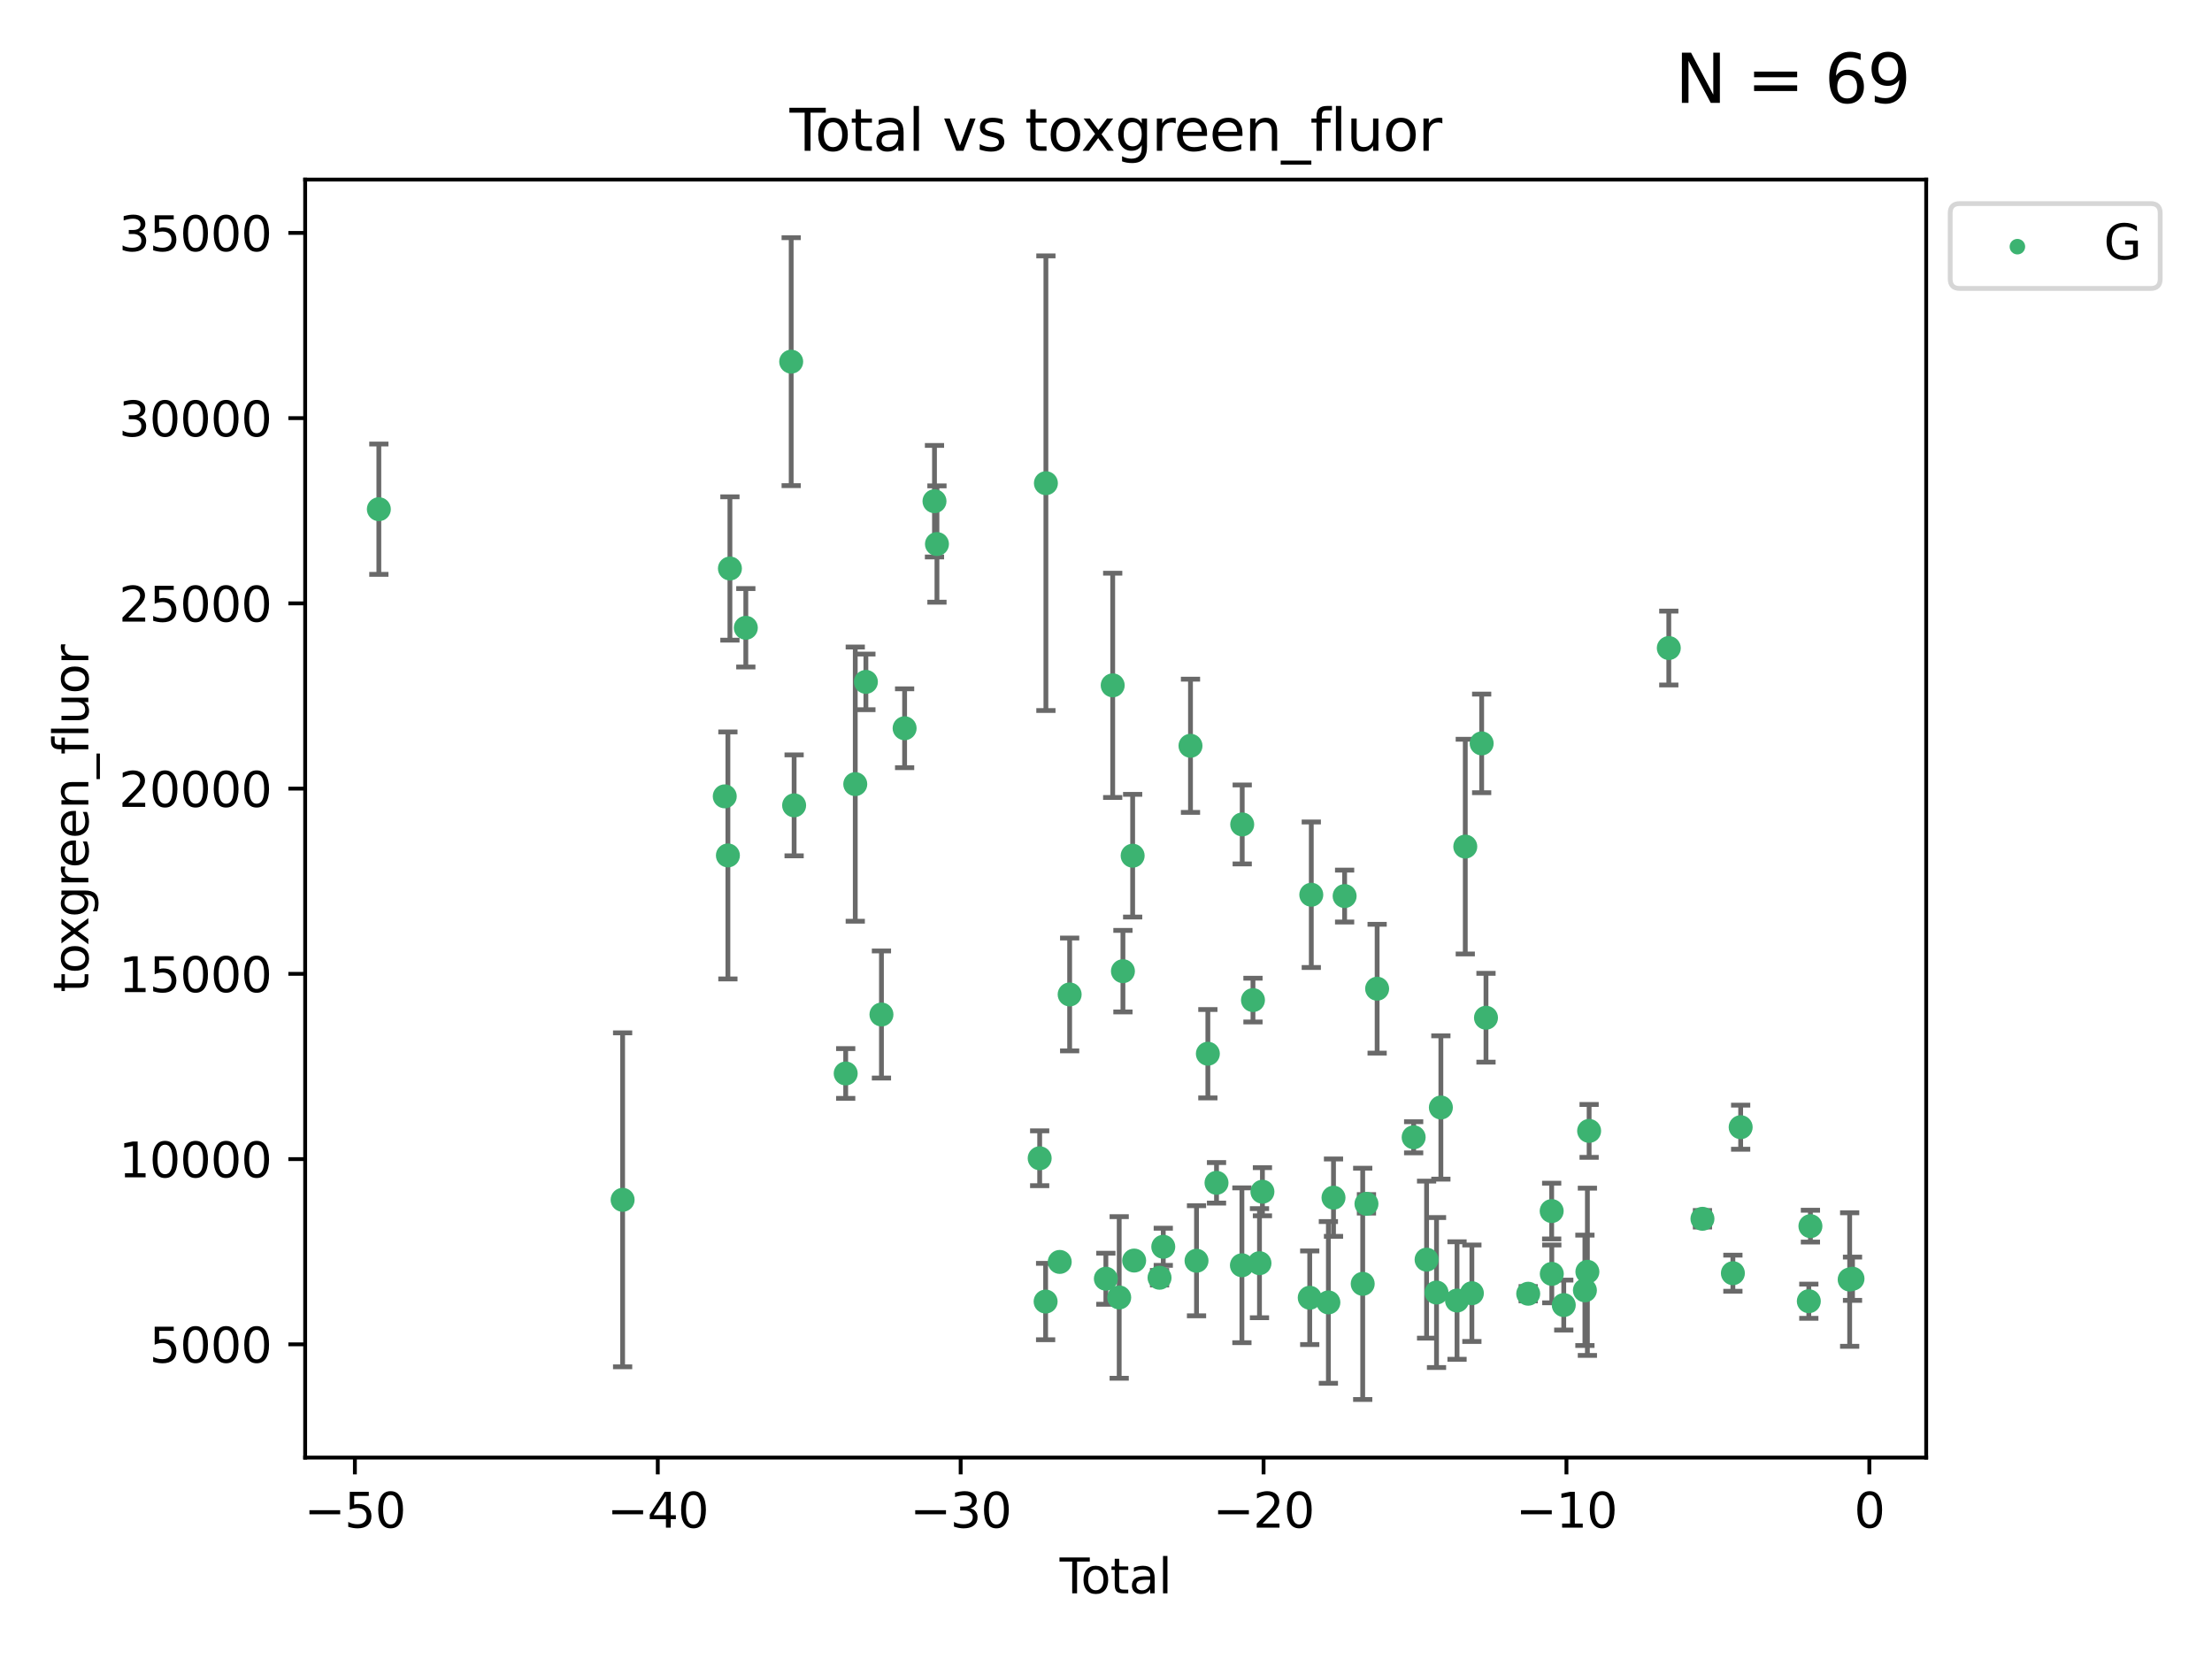 <?xml version="1.0" encoding="utf-8" standalone="no"?>
<!DOCTYPE svg PUBLIC "-//W3C//DTD SVG 1.1//EN"
  "http://www.w3.org/Graphics/SVG/1.1/DTD/svg11.dtd">
<svg xmlns:xlink="http://www.w3.org/1999/xlink" width="460.8pt" height="345.6pt" viewBox="0 0 460.8 345.6" xmlns="http://www.w3.org/2000/svg" version="1.1">
 <defs>
  <style type="text/css">*{stroke-linejoin: round; stroke-linecap: butt}</style>
 </defs>
 <g id="figure_1">
  <g id="patch_1">
   <path d="M 0 345.6 
L 460.8 345.6 
L 460.8 0 
L 0 0 
z
" style="fill: #ffffff"/>
  </g>
  <g id="axes_1">
   <g id="patch_2">
    <path d="M 63.571 303.64 
L 401.26 303.64 
L 401.26 37.411 
L 63.571 37.411 
z
" style="fill: #ffffff"/>
   </g>
   <g id="PathCollection_1">
    <defs>
     <path id="mc17f49a874" d="M 0 1.118 
C 0.297 1.118 0.581 1 0.791 0.791 
C 1 0.581 1.118 0.297 1.118 0 
C 1.118 -0.297 1 -0.581 0.791 -0.791 
C 0.581 -1 0.297 -1.118 0 -1.118 
C -0.297 -1.118 -0.581 -1 -0.791 -0.791 
C -1 -0.581 -1.118 -0.297 -1.118 0 
C -1.118 0.297 -1 0.581 -0.791 0.791 
C -0.581 1 -0.297 1.118 0 1.118 
z
" style="stroke: #3cb371"/>
    </defs>
    <g clip-path="url(#p65331f23d6)">
     <use xlink:href="#mc17f49a874" x="78.921" y="106.075" style="fill: #3cb371; stroke: #3cb371"/>
     <use xlink:href="#mc17f49a874" x="129.703" y="249.945" style="fill: #3cb371; stroke: #3cb371"/>
     <use xlink:href="#mc17f49a874" x="150.98" y="165.894" style="fill: #3cb371; stroke: #3cb371"/>
     <use xlink:href="#mc17f49a874" x="151.635" y="178.201" style="fill: #3cb371; stroke: #3cb371"/>
     <use xlink:href="#mc17f49a874" x="152.056" y="118.428" style="fill: #3cb371; stroke: #3cb371"/>
     <use xlink:href="#mc17f49a874" x="155.368" y="130.779" style="fill: #3cb371; stroke: #3cb371"/>
     <use xlink:href="#mc17f49a874" x="164.818" y="75.34" style="fill: #3cb371; stroke: #3cb371"/>
     <use xlink:href="#mc17f49a874" x="165.43" y="167.769" style="fill: #3cb371; stroke: #3cb371"/>
     <use xlink:href="#mc17f49a874" x="176.174" y="223.624" style="fill: #3cb371; stroke: #3cb371"/>
     <use xlink:href="#mc17f49a874" x="178.167" y="163.348" style="fill: #3cb371; stroke: #3cb371"/>
     <use xlink:href="#mc17f49a874" x="180.381" y="142.049" style="fill: #3cb371; stroke: #3cb371"/>
     <use xlink:href="#mc17f49a874" x="183.622" y="211.34" style="fill: #3cb371; stroke: #3cb371"/>
     <use xlink:href="#mc17f49a874" x="188.448" y="151.707" style="fill: #3cb371; stroke: #3cb371"/>
     <use xlink:href="#mc17f49a874" x="194.671" y="104.413" style="fill: #3cb371; stroke: #3cb371"/>
     <use xlink:href="#mc17f49a874" x="195.185" y="113.333" style="fill: #3cb371; stroke: #3cb371"/>
     <use xlink:href="#mc17f49a874" x="216.584" y="241.288" style="fill: #3cb371; stroke: #3cb371"/>
     <use xlink:href="#mc17f49a874" x="217.822" y="271.138" style="fill: #3cb371; stroke: #3cb371"/>
     <use xlink:href="#mc17f49a874" x="217.881" y="100.659" style="fill: #3cb371; stroke: #3cb371"/>
     <use xlink:href="#mc17f49a874" x="220.761" y="262.881" style="fill: #3cb371; stroke: #3cb371"/>
     <use xlink:href="#mc17f49a874" x="222.828" y="207.16" style="fill: #3cb371; stroke: #3cb371"/>
     <use xlink:href="#mc17f49a874" x="230.373" y="266.382" style="fill: #3cb371; stroke: #3cb371"/>
     <use xlink:href="#mc17f49a874" x="231.796" y="142.768" style="fill: #3cb371; stroke: #3cb371"/>
     <use xlink:href="#mc17f49a874" x="233.15" y="270.283" style="fill: #3cb371; stroke: #3cb371"/>
     <use xlink:href="#mc17f49a874" x="233.927" y="202.313" style="fill: #3cb371; stroke: #3cb371"/>
     <use xlink:href="#mc17f49a874" x="235.952" y="178.259" style="fill: #3cb371; stroke: #3cb371"/>
     <use xlink:href="#mc17f49a874" x="236.264" y="262.598" style="fill: #3cb371; stroke: #3cb371"/>
     <use xlink:href="#mc17f49a874" x="241.554" y="266.179" style="fill: #3cb371; stroke: #3cb371"/>
     <use xlink:href="#mc17f49a874" x="242.331" y="259.727" style="fill: #3cb371; stroke: #3cb371"/>
     <use xlink:href="#mc17f49a874" x="248.001" y="155.361" style="fill: #3cb371; stroke: #3cb371"/>
     <use xlink:href="#mc17f49a874" x="249.257" y="262.638" style="fill: #3cb371; stroke: #3cb371"/>
     <use xlink:href="#mc17f49a874" x="251.62" y="219.511" style="fill: #3cb371; stroke: #3cb371"/>
     <use xlink:href="#mc17f49a874" x="253.422" y="246.405" style="fill: #3cb371; stroke: #3cb371"/>
     <use xlink:href="#mc17f49a874" x="258.713" y="263.579" style="fill: #3cb371; stroke: #3cb371"/>
     <use xlink:href="#mc17f49a874" x="258.776" y="171.745" style="fill: #3cb371; stroke: #3cb371"/>
     <use xlink:href="#mc17f49a874" x="261.017" y="208.335" style="fill: #3cb371; stroke: #3cb371"/>
     <use xlink:href="#mc17f49a874" x="262.373" y="263.144" style="fill: #3cb371; stroke: #3cb371"/>
     <use xlink:href="#mc17f49a874" x="262.987" y="248.257" style="fill: #3cb371; stroke: #3cb371"/>
     <use xlink:href="#mc17f49a874" x="272.841" y="270.343" style="fill: #3cb371; stroke: #3cb371"/>
     <use xlink:href="#mc17f49a874" x="273.166" y="186.39" style="fill: #3cb371; stroke: #3cb371"/>
     <use xlink:href="#mc17f49a874" x="276.726" y="271.315" style="fill: #3cb371; stroke: #3cb371"/>
     <use xlink:href="#mc17f49a874" x="277.793" y="249.494" style="fill: #3cb371; stroke: #3cb371"/>
     <use xlink:href="#mc17f49a874" x="280.11" y="186.666" style="fill: #3cb371; stroke: #3cb371"/>
     <use xlink:href="#mc17f49a874" x="283.877" y="267.447" style="fill: #3cb371; stroke: #3cb371"/>
     <use xlink:href="#mc17f49a874" x="284.657" y="250.78" style="fill: #3cb371; stroke: #3cb371"/>
     <use xlink:href="#mc17f49a874" x="286.882" y="205.965" style="fill: #3cb371; stroke: #3cb371"/>
     <use xlink:href="#mc17f49a874" x="294.49" y="236.916" style="fill: #3cb371; stroke: #3cb371"/>
     <use xlink:href="#mc17f49a874" x="297.184" y="262.404" style="fill: #3cb371; stroke: #3cb371"/>
     <use xlink:href="#mc17f49a874" x="299.252" y="269.257" style="fill: #3cb371; stroke: #3cb371"/>
     <use xlink:href="#mc17f49a874" x="300.16" y="230.711" style="fill: #3cb371; stroke: #3cb371"/>
     <use xlink:href="#mc17f49a874" x="303.526" y="270.926" style="fill: #3cb371; stroke: #3cb371"/>
     <use xlink:href="#mc17f49a874" x="305.245" y="176.361" style="fill: #3cb371; stroke: #3cb371"/>
     <use xlink:href="#mc17f49a874" x="306.621" y="269.404" style="fill: #3cb371; stroke: #3cb371"/>
     <use xlink:href="#mc17f49a874" x="308.658" y="154.865" style="fill: #3cb371; stroke: #3cb371"/>
     <use xlink:href="#mc17f49a874" x="309.559" y="212.014" style="fill: #3cb371; stroke: #3cb371"/>
     <use xlink:href="#mc17f49a874" x="318.354" y="269.508" style="fill: #3cb371; stroke: #3cb371"/>
     <use xlink:href="#mc17f49a874" x="323.243" y="252.287" style="fill: #3cb371; stroke: #3cb371"/>
     <use xlink:href="#mc17f49a874" x="323.267" y="265.374" style="fill: #3cb371; stroke: #3cb371"/>
     <use xlink:href="#mc17f49a874" x="325.76" y="271.868" style="fill: #3cb371; stroke: #3cb371"/>
     <use xlink:href="#mc17f49a874" x="330.166" y="268.797" style="fill: #3cb371; stroke: #3cb371"/>
     <use xlink:href="#mc17f49a874" x="330.683" y="264.936" style="fill: #3cb371; stroke: #3cb371"/>
     <use xlink:href="#mc17f49a874" x="331.043" y="235.589" style="fill: #3cb371; stroke: #3cb371"/>
     <use xlink:href="#mc17f49a874" x="347.641" y="134.997" style="fill: #3cb371; stroke: #3cb371"/>
     <use xlink:href="#mc17f49a874" x="354.653" y="253.896" style="fill: #3cb371; stroke: #3cb371"/>
     <use xlink:href="#mc17f49a874" x="360.993" y="265.231" style="fill: #3cb371; stroke: #3cb371"/>
     <use xlink:href="#mc17f49a874" x="362.612" y="234.814" style="fill: #3cb371; stroke: #3cb371"/>
     <use xlink:href="#mc17f49a874" x="376.81" y="271.068" style="fill: #3cb371; stroke: #3cb371"/>
     <use xlink:href="#mc17f49a874" x="377.144" y="255.427" style="fill: #3cb371; stroke: #3cb371"/>
     <use xlink:href="#mc17f49a874" x="385.32" y="266.553" style="fill: #3cb371; stroke: #3cb371"/>
     <use xlink:href="#mc17f49a874" x="385.911" y="266.38" style="fill: #3cb371; stroke: #3cb371"/>
    </g>
   </g>
   <g id="matplotlib.axis_1">
    <g id="xtick_1">
     <g id="line2d_1">
      <defs>
       <path id="m33d716d2a9" d="M 0 0 
L 0 3.5 
" style="stroke: #000000; stroke-width: 0.8"/>
      </defs>
      <g>
       <use xlink:href="#m33d716d2a9" x="73.929" y="303.64" style="stroke: #000000; stroke-width: 0.8"/>
      </g>
     </g>
     <g id="text_1">
      <!-- −50 -->
      <g transform="translate(63.377 318.238)scale(0.1 -0.1)">
       <defs>
        <path id="DejaVuSans-2212" d="M 678 2272 
L 4684 2272 
L 4684 1741 
L 678 1741 
L 678 2272 
z
" transform="scale(0.016)"/>
        <path id="DejaVuSans-35" d="M 691 4666 
L 3169 4666 
L 3169 4134 
L 1269 4134 
L 1269 2991 
Q 1406 3038 1543 3061 
Q 1681 3084 1819 3084 
Q 2600 3084 3056 2656 
Q 3513 2228 3513 1497 
Q 3513 744 3044 326 
Q 2575 -91 1722 -91 
Q 1428 -91 1123 -41 
Q 819 9 494 109 
L 494 744 
Q 775 591 1075 516 
Q 1375 441 1709 441 
Q 2250 441 2565 725 
Q 2881 1009 2881 1497 
Q 2881 1984 2565 2268 
Q 2250 2553 1709 2553 
Q 1456 2553 1204 2497 
Q 953 2441 691 2322 
L 691 4666 
z
" transform="scale(0.016)"/>
        <path id="DejaVuSans-30" d="M 2034 4250 
Q 1547 4250 1301 3770 
Q 1056 3291 1056 2328 
Q 1056 1369 1301 889 
Q 1547 409 2034 409 
Q 2525 409 2770 889 
Q 3016 1369 3016 2328 
Q 3016 3291 2770 3770 
Q 2525 4250 2034 4250 
z
M 2034 4750 
Q 2819 4750 3233 4129 
Q 3647 3509 3647 2328 
Q 3647 1150 3233 529 
Q 2819 -91 2034 -91 
Q 1250 -91 836 529 
Q 422 1150 422 2328 
Q 422 3509 836 4129 
Q 1250 4750 2034 4750 
z
" transform="scale(0.016)"/>
       </defs>
       <use xlink:href="#DejaVuSans-2212"/>
       <use xlink:href="#DejaVuSans-35" x="83.789"/>
       <use xlink:href="#DejaVuSans-30" x="147.412"/>
      </g>
     </g>
    </g>
    <g id="xtick_2">
     <g id="line2d_2">
      <g>
       <use xlink:href="#m33d716d2a9" x="137.027" y="303.64" style="stroke: #000000; stroke-width: 0.8"/>
      </g>
     </g>
     <g id="text_2">
      <!-- −40 -->
      <g transform="translate(126.475 318.238)scale(0.1 -0.1)">
       <defs>
        <path id="DejaVuSans-34" d="M 2419 4116 
L 825 1625 
L 2419 1625 
L 2419 4116 
z
M 2253 4666 
L 3047 4666 
L 3047 1625 
L 3713 1625 
L 3713 1100 
L 3047 1100 
L 3047 0 
L 2419 0 
L 2419 1100 
L 313 1100 
L 313 1709 
L 2253 4666 
z
" transform="scale(0.016)"/>
       </defs>
       <use xlink:href="#DejaVuSans-2212"/>
       <use xlink:href="#DejaVuSans-34" x="83.789"/>
       <use xlink:href="#DejaVuSans-30" x="147.412"/>
      </g>
     </g>
    </g>
    <g id="xtick_3">
     <g id="line2d_3">
      <g>
       <use xlink:href="#m33d716d2a9" x="200.125" y="303.64" style="stroke: #000000; stroke-width: 0.8"/>
      </g>
     </g>
     <g id="text_3">
      <!-- −30 -->
      <g transform="translate(189.572 318.238)scale(0.1 -0.1)">
       <defs>
        <path id="DejaVuSans-33" d="M 2597 2516 
Q 3050 2419 3304 2112 
Q 3559 1806 3559 1356 
Q 3559 666 3084 287 
Q 2609 -91 1734 -91 
Q 1441 -91 1130 -33 
Q 819 25 488 141 
L 488 750 
Q 750 597 1062 519 
Q 1375 441 1716 441 
Q 2309 441 2620 675 
Q 2931 909 2931 1356 
Q 2931 1769 2642 2001 
Q 2353 2234 1838 2234 
L 1294 2234 
L 1294 2753 
L 1863 2753 
Q 2328 2753 2575 2939 
Q 2822 3125 2822 3475 
Q 2822 3834 2567 4026 
Q 2313 4219 1838 4219 
Q 1578 4219 1281 4162 
Q 984 4106 628 3988 
L 628 4550 
Q 988 4650 1302 4700 
Q 1616 4750 1894 4750 
Q 2613 4750 3031 4423 
Q 3450 4097 3450 3541 
Q 3450 3153 3228 2886 
Q 3006 2619 2597 2516 
z
" transform="scale(0.016)"/>
       </defs>
       <use xlink:href="#DejaVuSans-2212"/>
       <use xlink:href="#DejaVuSans-33" x="83.789"/>
       <use xlink:href="#DejaVuSans-30" x="147.412"/>
      </g>
     </g>
    </g>
    <g id="xtick_4">
     <g id="line2d_4">
      <g>
       <use xlink:href="#m33d716d2a9" x="263.223" y="303.64" style="stroke: #000000; stroke-width: 0.8"/>
      </g>
     </g>
     <g id="text_4">
      <!-- −20 -->
      <g transform="translate(252.67 318.238)scale(0.1 -0.1)">
       <defs>
        <path id="DejaVuSans-32" d="M 1228 531 
L 3431 531 
L 3431 0 
L 469 0 
L 469 531 
Q 828 903 1448 1529 
Q 2069 2156 2228 2338 
Q 2531 2678 2651 2914 
Q 2772 3150 2772 3378 
Q 2772 3750 2511 3984 
Q 2250 4219 1831 4219 
Q 1534 4219 1204 4116 
Q 875 4013 500 3803 
L 500 4441 
Q 881 4594 1212 4672 
Q 1544 4750 1819 4750 
Q 2544 4750 2975 4387 
Q 3406 4025 3406 3419 
Q 3406 3131 3298 2873 
Q 3191 2616 2906 2266 
Q 2828 2175 2409 1742 
Q 1991 1309 1228 531 
z
" transform="scale(0.016)"/>
       </defs>
       <use xlink:href="#DejaVuSans-2212"/>
       <use xlink:href="#DejaVuSans-32" x="83.789"/>
       <use xlink:href="#DejaVuSans-30" x="147.412"/>
      </g>
     </g>
    </g>
    <g id="xtick_5">
     <g id="line2d_5">
      <g>
       <use xlink:href="#m33d716d2a9" x="326.321" y="303.64" style="stroke: #000000; stroke-width: 0.8"/>
      </g>
     </g>
     <g id="text_5">
      <!-- −10 -->
      <g transform="translate(315.768 318.238)scale(0.1 -0.1)">
       <defs>
        <path id="DejaVuSans-31" d="M 794 531 
L 1825 531 
L 1825 4091 
L 703 3866 
L 703 4441 
L 1819 4666 
L 2450 4666 
L 2450 531 
L 3481 531 
L 3481 0 
L 794 0 
L 794 531 
z
" transform="scale(0.016)"/>
       </defs>
       <use xlink:href="#DejaVuSans-2212"/>
       <use xlink:href="#DejaVuSans-31" x="83.789"/>
       <use xlink:href="#DejaVuSans-30" x="147.412"/>
      </g>
     </g>
    </g>
    <g id="xtick_6">
     <g id="line2d_6">
      <g>
       <use xlink:href="#m33d716d2a9" x="389.418" y="303.64" style="stroke: #000000; stroke-width: 0.8"/>
      </g>
     </g>
     <g id="text_6">
      <!-- 0 -->
      <g transform="translate(386.237 318.238)scale(0.1 -0.1)">
       <use xlink:href="#DejaVuSans-30"/>
      </g>
     </g>
    </g>
    <g id="text_7">
     <!-- Total -->
     <g transform="translate(220.739 331.917)scale(0.1 -0.1)">
      <defs>
       <path id="DejaVuSans-54" d="M -19 4666 
L 3928 4666 
L 3928 4134 
L 2272 4134 
L 2272 0 
L 1638 0 
L 1638 4134 
L -19 4134 
L -19 4666 
z
" transform="scale(0.016)"/>
       <path id="DejaVuSans-6f" d="M 1959 3097 
Q 1497 3097 1228 2736 
Q 959 2375 959 1747 
Q 959 1119 1226 758 
Q 1494 397 1959 397 
Q 2419 397 2687 759 
Q 2956 1122 2956 1747 
Q 2956 2369 2687 2733 
Q 2419 3097 1959 3097 
z
M 1959 3584 
Q 2709 3584 3137 3096 
Q 3566 2609 3566 1747 
Q 3566 888 3137 398 
Q 2709 -91 1959 -91 
Q 1206 -91 779 398 
Q 353 888 353 1747 
Q 353 2609 779 3096 
Q 1206 3584 1959 3584 
z
" transform="scale(0.016)"/>
       <path id="DejaVuSans-74" d="M 1172 4494 
L 1172 3500 
L 2356 3500 
L 2356 3053 
L 1172 3053 
L 1172 1153 
Q 1172 725 1289 603 
Q 1406 481 1766 481 
L 2356 481 
L 2356 0 
L 1766 0 
Q 1100 0 847 248 
Q 594 497 594 1153 
L 594 3053 
L 172 3053 
L 172 3500 
L 594 3500 
L 594 4494 
L 1172 4494 
z
" transform="scale(0.016)"/>
       <path id="DejaVuSans-61" d="M 2194 1759 
Q 1497 1759 1228 1600 
Q 959 1441 959 1056 
Q 959 750 1161 570 
Q 1363 391 1709 391 
Q 2188 391 2477 730 
Q 2766 1069 2766 1631 
L 2766 1759 
L 2194 1759 
z
M 3341 1997 
L 3341 0 
L 2766 0 
L 2766 531 
Q 2569 213 2275 61 
Q 1981 -91 1556 -91 
Q 1019 -91 701 211 
Q 384 513 384 1019 
Q 384 1609 779 1909 
Q 1175 2209 1959 2209 
L 2766 2209 
L 2766 2266 
Q 2766 2663 2505 2880 
Q 2244 3097 1772 3097 
Q 1472 3097 1187 3025 
Q 903 2953 641 2809 
L 641 3341 
Q 956 3463 1253 3523 
Q 1550 3584 1831 3584 
Q 2591 3584 2966 3190 
Q 3341 2797 3341 1997 
z
" transform="scale(0.016)"/>
       <path id="DejaVuSans-6c" d="M 603 4863 
L 1178 4863 
L 1178 0 
L 603 0 
L 603 4863 
z
" transform="scale(0.016)"/>
      </defs>
      <use xlink:href="#DejaVuSans-54"/>
      <use xlink:href="#DejaVuSans-6f" x="44.084"/>
      <use xlink:href="#DejaVuSans-74" x="105.266"/>
      <use xlink:href="#DejaVuSans-61" x="144.475"/>
      <use xlink:href="#DejaVuSans-6c" x="205.754"/>
     </g>
    </g>
   </g>
   <g id="matplotlib.axis_2">
    <g id="ytick_1">
     <g id="line2d_7">
      <defs>
       <path id="mcfe5d86782" d="M 0 0 
L -3.5 0 
" style="stroke: #000000; stroke-width: 0.8"/>
      </defs>
      <g>
       <use xlink:href="#mcfe5d86782" x="63.571" y="280.052" style="stroke: #000000; stroke-width: 0.8"/>
      </g>
     </g>
     <g id="text_8">
      <!-- 5000 -->
      <g transform="translate(31.121 283.851)scale(0.1 -0.1)">
       <use xlink:href="#DejaVuSans-35"/>
       <use xlink:href="#DejaVuSans-30" x="63.623"/>
       <use xlink:href="#DejaVuSans-30" x="127.246"/>
       <use xlink:href="#DejaVuSans-30" x="190.869"/>
      </g>
     </g>
    </g>
    <g id="ytick_2">
     <g id="line2d_8">
      <g>
       <use xlink:href="#mcfe5d86782" x="63.571" y="241.463" style="stroke: #000000; stroke-width: 0.8"/>
      </g>
     </g>
     <g id="text_9">
      <!-- 10000 -->
      <g transform="translate(24.759 245.262)scale(0.1 -0.1)">
       <use xlink:href="#DejaVuSans-31"/>
       <use xlink:href="#DejaVuSans-30" x="63.623"/>
       <use xlink:href="#DejaVuSans-30" x="127.246"/>
       <use xlink:href="#DejaVuSans-30" x="190.869"/>
       <use xlink:href="#DejaVuSans-30" x="254.492"/>
      </g>
     </g>
    </g>
    <g id="ytick_3">
     <g id="line2d_9">
      <g>
       <use xlink:href="#mcfe5d86782" x="63.571" y="202.873" style="stroke: #000000; stroke-width: 0.8"/>
      </g>
     </g>
     <g id="text_10">
      <!-- 15000 -->
      <g transform="translate(24.759 206.673)scale(0.1 -0.1)">
       <use xlink:href="#DejaVuSans-31"/>
       <use xlink:href="#DejaVuSans-35" x="63.623"/>
       <use xlink:href="#DejaVuSans-30" x="127.246"/>
       <use xlink:href="#DejaVuSans-30" x="190.869"/>
       <use xlink:href="#DejaVuSans-30" x="254.492"/>
      </g>
     </g>
    </g>
    <g id="ytick_4">
     <g id="line2d_10">
      <g>
       <use xlink:href="#mcfe5d86782" x="63.571" y="164.284" style="stroke: #000000; stroke-width: 0.8"/>
      </g>
     </g>
     <g id="text_11">
      <!-- 20000 -->
      <g transform="translate(24.759 168.083)scale(0.1 -0.1)">
       <use xlink:href="#DejaVuSans-32"/>
       <use xlink:href="#DejaVuSans-30" x="63.623"/>
       <use xlink:href="#DejaVuSans-30" x="127.246"/>
       <use xlink:href="#DejaVuSans-30" x="190.869"/>
       <use xlink:href="#DejaVuSans-30" x="254.492"/>
      </g>
     </g>
    </g>
    <g id="ytick_5">
     <g id="line2d_11">
      <g>
       <use xlink:href="#mcfe5d86782" x="63.571" y="125.695" style="stroke: #000000; stroke-width: 0.8"/>
      </g>
     </g>
     <g id="text_12">
      <!-- 25000 -->
      <g transform="translate(24.759 129.494)scale(0.1 -0.1)">
       <use xlink:href="#DejaVuSans-32"/>
       <use xlink:href="#DejaVuSans-35" x="63.623"/>
       <use xlink:href="#DejaVuSans-30" x="127.246"/>
       <use xlink:href="#DejaVuSans-30" x="190.869"/>
       <use xlink:href="#DejaVuSans-30" x="254.492"/>
      </g>
     </g>
    </g>
    <g id="ytick_6">
     <g id="line2d_12">
      <g>
       <use xlink:href="#mcfe5d86782" x="63.571" y="87.105" style="stroke: #000000; stroke-width: 0.8"/>
      </g>
     </g>
     <g id="text_13">
      <!-- 30000 -->
      <g transform="translate(24.759 90.905)scale(0.1 -0.1)">
       <use xlink:href="#DejaVuSans-33"/>
       <use xlink:href="#DejaVuSans-30" x="63.623"/>
       <use xlink:href="#DejaVuSans-30" x="127.246"/>
       <use xlink:href="#DejaVuSans-30" x="190.869"/>
       <use xlink:href="#DejaVuSans-30" x="254.492"/>
      </g>
     </g>
    </g>
    <g id="ytick_7">
     <g id="line2d_13">
      <g>
       <use xlink:href="#mcfe5d86782" x="63.571" y="48.516" style="stroke: #000000; stroke-width: 0.8"/>
      </g>
     </g>
     <g id="text_14">
      <!-- 35000 -->
      <g transform="translate(24.759 52.315)scale(0.1 -0.1)">
       <use xlink:href="#DejaVuSans-33"/>
       <use xlink:href="#DejaVuSans-35" x="63.623"/>
       <use xlink:href="#DejaVuSans-30" x="127.246"/>
       <use xlink:href="#DejaVuSans-30" x="190.869"/>
       <use xlink:href="#DejaVuSans-30" x="254.492"/>
      </g>
     </g>
    </g>
    <g id="text_15">
     <!-- toxgreen_fluor -->
     <g transform="translate(18.401 206.72)rotate(-90)scale(0.1 -0.1)">
      <defs>
       <path id="DejaVuSans-78" d="M 3513 3500 
L 2247 1797 
L 3578 0 
L 2900 0 
L 1881 1375 
L 863 0 
L 184 0 
L 1544 1831 
L 300 3500 
L 978 3500 
L 1906 2253 
L 2834 3500 
L 3513 3500 
z
" transform="scale(0.016)"/>
       <path id="DejaVuSans-67" d="M 2906 1791 
Q 2906 2416 2648 2759 
Q 2391 3103 1925 3103 
Q 1463 3103 1205 2759 
Q 947 2416 947 1791 
Q 947 1169 1205 825 
Q 1463 481 1925 481 
Q 2391 481 2648 825 
Q 2906 1169 2906 1791 
z
M 3481 434 
Q 3481 -459 3084 -895 
Q 2688 -1331 1869 -1331 
Q 1566 -1331 1297 -1286 
Q 1028 -1241 775 -1147 
L 775 -588 
Q 1028 -725 1275 -790 
Q 1522 -856 1778 -856 
Q 2344 -856 2625 -561 
Q 2906 -266 2906 331 
L 2906 616 
Q 2728 306 2450 153 
Q 2172 0 1784 0 
Q 1141 0 747 490 
Q 353 981 353 1791 
Q 353 2603 747 3093 
Q 1141 3584 1784 3584 
Q 2172 3584 2450 3431 
Q 2728 3278 2906 2969 
L 2906 3500 
L 3481 3500 
L 3481 434 
z
" transform="scale(0.016)"/>
       <path id="DejaVuSans-72" d="M 2631 2963 
Q 2534 3019 2420 3045 
Q 2306 3072 2169 3072 
Q 1681 3072 1420 2755 
Q 1159 2438 1159 1844 
L 1159 0 
L 581 0 
L 581 3500 
L 1159 3500 
L 1159 2956 
Q 1341 3275 1631 3429 
Q 1922 3584 2338 3584 
Q 2397 3584 2469 3576 
Q 2541 3569 2628 3553 
L 2631 2963 
z
" transform="scale(0.016)"/>
       <path id="DejaVuSans-65" d="M 3597 1894 
L 3597 1613 
L 953 1613 
Q 991 1019 1311 708 
Q 1631 397 2203 397 
Q 2534 397 2845 478 
Q 3156 559 3463 722 
L 3463 178 
Q 3153 47 2828 -22 
Q 2503 -91 2169 -91 
Q 1331 -91 842 396 
Q 353 884 353 1716 
Q 353 2575 817 3079 
Q 1281 3584 2069 3584 
Q 2775 3584 3186 3129 
Q 3597 2675 3597 1894 
z
M 3022 2063 
Q 3016 2534 2758 2815 
Q 2500 3097 2075 3097 
Q 1594 3097 1305 2825 
Q 1016 2553 972 2059 
L 3022 2063 
z
" transform="scale(0.016)"/>
       <path id="DejaVuSans-6e" d="M 3513 2113 
L 3513 0 
L 2938 0 
L 2938 2094 
Q 2938 2591 2744 2837 
Q 2550 3084 2163 3084 
Q 1697 3084 1428 2787 
Q 1159 2491 1159 1978 
L 1159 0 
L 581 0 
L 581 3500 
L 1159 3500 
L 1159 2956 
Q 1366 3272 1645 3428 
Q 1925 3584 2291 3584 
Q 2894 3584 3203 3211 
Q 3513 2838 3513 2113 
z
" transform="scale(0.016)"/>
       <path id="DejaVuSans-5f" d="M 3263 -1063 
L 3263 -1509 
L -63 -1509 
L -63 -1063 
L 3263 -1063 
z
" transform="scale(0.016)"/>
       <path id="DejaVuSans-66" d="M 2375 4863 
L 2375 4384 
L 1825 4384 
Q 1516 4384 1395 4259 
Q 1275 4134 1275 3809 
L 1275 3500 
L 2222 3500 
L 2222 3053 
L 1275 3053 
L 1275 0 
L 697 0 
L 697 3053 
L 147 3053 
L 147 3500 
L 697 3500 
L 697 3744 
Q 697 4328 969 4595 
Q 1241 4863 1831 4863 
L 2375 4863 
z
" transform="scale(0.016)"/>
       <path id="DejaVuSans-75" d="M 544 1381 
L 544 3500 
L 1119 3500 
L 1119 1403 
Q 1119 906 1312 657 
Q 1506 409 1894 409 
Q 2359 409 2629 706 
Q 2900 1003 2900 1516 
L 2900 3500 
L 3475 3500 
L 3475 0 
L 2900 0 
L 2900 538 
Q 2691 219 2414 64 
Q 2138 -91 1772 -91 
Q 1169 -91 856 284 
Q 544 659 544 1381 
z
M 1991 3584 
L 1991 3584 
z
" transform="scale(0.016)"/>
      </defs>
      <use xlink:href="#DejaVuSans-74"/>
      <use xlink:href="#DejaVuSans-6f" x="39.209"/>
      <use xlink:href="#DejaVuSans-78" x="97.266"/>
      <use xlink:href="#DejaVuSans-67" x="156.445"/>
      <use xlink:href="#DejaVuSans-72" x="219.922"/>
      <use xlink:href="#DejaVuSans-65" x="258.785"/>
      <use xlink:href="#DejaVuSans-65" x="320.309"/>
      <use xlink:href="#DejaVuSans-6e" x="381.832"/>
      <use xlink:href="#DejaVuSans-5f" x="445.211"/>
      <use xlink:href="#DejaVuSans-66" x="495.211"/>
      <use xlink:href="#DejaVuSans-6c" x="530.416"/>
      <use xlink:href="#DejaVuSans-75" x="558.199"/>
      <use xlink:href="#DejaVuSans-6f" x="621.578"/>
      <use xlink:href="#DejaVuSans-72" x="682.76"/>
     </g>
    </g>
   </g>
   <g id="LineCollection_1">
    <path d="M 78.921 119.648 
L 78.921 92.501 
" clip-path="url(#p65331f23d6)" style="fill: none; stroke: #696969"/>
    <path d="M 129.703 284.729 
L 129.703 215.161 
" clip-path="url(#p65331f23d6)" style="fill: none; stroke: #696969"/>
    <path d="M 150.98 166.421 
L 150.98 165.366 
" clip-path="url(#p65331f23d6)" style="fill: none; stroke: #696969"/>
    <path d="M 151.635 203.93 
L 151.635 152.473 
" clip-path="url(#p65331f23d6)" style="fill: none; stroke: #696969"/>
    <path d="M 152.056 133.358 
L 152.056 103.497 
" clip-path="url(#p65331f23d6)" style="fill: none; stroke: #696969"/>
    <path d="M 155.368 138.95 
L 155.368 122.609 
" clip-path="url(#p65331f23d6)" style="fill: none; stroke: #696969"/>
    <path d="M 164.818 101.167 
L 164.818 49.513 
" clip-path="url(#p65331f23d6)" style="fill: none; stroke: #696969"/>
    <path d="M 165.43 178.285 
L 165.43 157.253 
" clip-path="url(#p65331f23d6)" style="fill: none; stroke: #696969"/>
    <path d="M 176.174 228.805 
L 176.174 218.443 
" clip-path="url(#p65331f23d6)" style="fill: none; stroke: #696969"/>
    <path d="M 178.167 191.906 
L 178.167 134.789 
" clip-path="url(#p65331f23d6)" style="fill: none; stroke: #696969"/>
    <path d="M 180.381 147.84 
L 180.381 136.258 
" clip-path="url(#p65331f23d6)" style="fill: none; stroke: #696969"/>
    <path d="M 183.622 224.576 
L 183.622 198.104 
" clip-path="url(#p65331f23d6)" style="fill: none; stroke: #696969"/>
    <path d="M 188.448 159.919 
L 188.448 143.494 
" clip-path="url(#p65331f23d6)" style="fill: none; stroke: #696969"/>
    <path d="M 194.671 116.031 
L 194.671 92.795 
" clip-path="url(#p65331f23d6)" style="fill: none; stroke: #696969"/>
    <path d="M 195.185 125.449 
L 195.185 101.216 
" clip-path="url(#p65331f23d6)" style="fill: none; stroke: #696969"/>
    <path d="M 216.584 247.002 
L 216.584 235.574 
" clip-path="url(#p65331f23d6)" style="fill: none; stroke: #696969"/>
    <path d="M 217.822 279.095 
L 217.822 263.18 
" clip-path="url(#p65331f23d6)" style="fill: none; stroke: #696969"/>
    <path d="M 217.881 148.013 
L 217.881 53.305 
" clip-path="url(#p65331f23d6)" style="fill: none; stroke: #696969"/>
    <path d="M 220.761 263.414 
L 220.761 262.349 
" clip-path="url(#p65331f23d6)" style="fill: none; stroke: #696969"/>
    <path d="M 222.828 218.914 
L 222.828 195.407 
" clip-path="url(#p65331f23d6)" style="fill: none; stroke: #696969"/>
    <path d="M 230.373 271.701 
L 230.373 261.064 
" clip-path="url(#p65331f23d6)" style="fill: none; stroke: #696969"/>
    <path d="M 231.796 166.129 
L 231.796 119.407 
" clip-path="url(#p65331f23d6)" style="fill: none; stroke: #696969"/>
    <path d="M 233.15 287.114 
L 233.15 253.453 
" clip-path="url(#p65331f23d6)" style="fill: none; stroke: #696969"/>
    <path d="M 233.927 210.81 
L 233.927 193.817 
" clip-path="url(#p65331f23d6)" style="fill: none; stroke: #696969"/>
    <path d="M 235.952 191.038 
L 235.952 165.479 
" clip-path="url(#p65331f23d6)" style="fill: none; stroke: #696969"/>
    <path d="M 236.264 263.307 
L 236.264 261.889 
" clip-path="url(#p65331f23d6)" style="fill: none; stroke: #696969"/>
    <path d="M 241.554 267.701 
L 241.554 264.657 
" clip-path="url(#p65331f23d6)" style="fill: none; stroke: #696969"/>
    <path d="M 242.331 263.592 
L 242.331 255.862 
" clip-path="url(#p65331f23d6)" style="fill: none; stroke: #696969"/>
    <path d="M 248.001 169.237 
L 248.001 141.486 
" clip-path="url(#p65331f23d6)" style="fill: none; stroke: #696969"/>
    <path d="M 249.257 274.108 
L 249.257 251.169 
" clip-path="url(#p65331f23d6)" style="fill: none; stroke: #696969"/>
    <path d="M 251.62 228.716 
L 251.62 210.306 
" clip-path="url(#p65331f23d6)" style="fill: none; stroke: #696969"/>
    <path d="M 253.422 250.626 
L 253.422 242.184 
" clip-path="url(#p65331f23d6)" style="fill: none; stroke: #696969"/>
    <path d="M 258.713 279.703 
L 258.713 247.454 
" clip-path="url(#p65331f23d6)" style="fill: none; stroke: #696969"/>
    <path d="M 258.776 179.969 
L 258.776 163.52 
" clip-path="url(#p65331f23d6)" style="fill: none; stroke: #696969"/>
    <path d="M 261.017 212.892 
L 261.017 203.779 
" clip-path="url(#p65331f23d6)" style="fill: none; stroke: #696969"/>
    <path d="M 262.373 274.509 
L 262.373 251.779 
" clip-path="url(#p65331f23d6)" style="fill: none; stroke: #696969"/>
    <path d="M 262.987 253.27 
L 262.987 243.244 
" clip-path="url(#p65331f23d6)" style="fill: none; stroke: #696969"/>
    <path d="M 272.841 280.094 
L 272.841 260.592 
" clip-path="url(#p65331f23d6)" style="fill: none; stroke: #696969"/>
    <path d="M 273.166 201.547 
L 273.166 171.233 
" clip-path="url(#p65331f23d6)" style="fill: none; stroke: #696969"/>
    <path d="M 276.726 288.161 
L 276.726 254.47 
" clip-path="url(#p65331f23d6)" style="fill: none; stroke: #696969"/>
    <path d="M 277.793 257.553 
L 277.793 241.435 
" clip-path="url(#p65331f23d6)" style="fill: none; stroke: #696969"/>
    <path d="M 280.11 192.072 
L 280.11 181.259 
" clip-path="url(#p65331f23d6)" style="fill: none; stroke: #696969"/>
    <path d="M 283.877 291.539 
L 283.877 243.355 
" clip-path="url(#p65331f23d6)" style="fill: none; stroke: #696969"/>
    <path d="M 284.657 252.702 
L 284.657 248.858 
" clip-path="url(#p65331f23d6)" style="fill: none; stroke: #696969"/>
    <path d="M 286.882 219.387 
L 286.882 192.543 
" clip-path="url(#p65331f23d6)" style="fill: none; stroke: #696969"/>
    <path d="M 294.49 240.16 
L 294.49 233.672 
" clip-path="url(#p65331f23d6)" style="fill: none; stroke: #696969"/>
    <path d="M 297.184 278.756 
L 297.184 246.052 
" clip-path="url(#p65331f23d6)" style="fill: none; stroke: #696969"/>
    <path d="M 299.252 284.875 
L 299.252 253.638 
" clip-path="url(#p65331f23d6)" style="fill: none; stroke: #696969"/>
    <path d="M 300.16 245.635 
L 300.16 215.787 
" clip-path="url(#p65331f23d6)" style="fill: none; stroke: #696969"/>
    <path d="M 303.526 283.166 
L 303.526 258.686 
" clip-path="url(#p65331f23d6)" style="fill: none; stroke: #696969"/>
    <path d="M 305.245 198.724 
L 305.245 153.999 
" clip-path="url(#p65331f23d6)" style="fill: none; stroke: #696969"/>
    <path d="M 306.621 279.454 
L 306.621 259.354 
" clip-path="url(#p65331f23d6)" style="fill: none; stroke: #696969"/>
    <path d="M 308.658 165.135 
L 308.658 144.595 
" clip-path="url(#p65331f23d6)" style="fill: none; stroke: #696969"/>
    <path d="M 309.559 221.263 
L 309.559 202.765 
" clip-path="url(#p65331f23d6)" style="fill: none; stroke: #696969"/>
    <path d="M 318.354 271.008 
L 318.354 268.008 
" clip-path="url(#p65331f23d6)" style="fill: none; stroke: #696969"/>
    <path d="M 323.243 258.092 
L 323.243 246.482 
" clip-path="url(#p65331f23d6)" style="fill: none; stroke: #696969"/>
    <path d="M 323.267 271.397 
L 323.267 259.351 
" clip-path="url(#p65331f23d6)" style="fill: none; stroke: #696969"/>
    <path d="M 325.76 277.071 
L 325.76 266.665 
" clip-path="url(#p65331f23d6)" style="fill: none; stroke: #696969"/>
    <path d="M 330.166 280.295 
L 330.166 257.3 
" clip-path="url(#p65331f23d6)" style="fill: none; stroke: #696969"/>
    <path d="M 330.683 282.357 
L 330.683 247.516 
" clip-path="url(#p65331f23d6)" style="fill: none; stroke: #696969"/>
    <path d="M 331.043 241.097 
L 331.043 230.08 
" clip-path="url(#p65331f23d6)" style="fill: none; stroke: #696969"/>
    <path d="M 347.641 142.691 
L 347.641 127.303 
" clip-path="url(#p65331f23d6)" style="fill: none; stroke: #696969"/>
    <path d="M 354.653 255.62 
L 354.653 252.171 
" clip-path="url(#p65331f23d6)" style="fill: none; stroke: #696969"/>
    <path d="M 360.993 268.994 
L 360.993 261.467 
" clip-path="url(#p65331f23d6)" style="fill: none; stroke: #696969"/>
    <path d="M 362.612 239.409 
L 362.612 230.218 
" clip-path="url(#p65331f23d6)" style="fill: none; stroke: #696969"/>
    <path d="M 376.81 274.632 
L 376.81 267.503 
" clip-path="url(#p65331f23d6)" style="fill: none; stroke: #696969"/>
    <path d="M 377.144 258.743 
L 377.144 252.111 
" clip-path="url(#p65331f23d6)" style="fill: none; stroke: #696969"/>
    <path d="M 385.32 280.463 
L 385.32 252.643 
" clip-path="url(#p65331f23d6)" style="fill: none; stroke: #696969"/>
    <path d="M 385.911 270.889 
L 385.911 261.872 
" clip-path="url(#p65331f23d6)" style="fill: none; stroke: #696969"/>
   </g>
   <g id="line2d_14">
    <defs>
     <path id="mce6aca0223" d="M 2 0 
L -2 -0 
" style="stroke: #696969"/>
    </defs>
    <g clip-path="url(#p65331f23d6)">
     <use xlink:href="#mce6aca0223" x="78.921" y="119.648" style="fill: #696969; stroke: #696969"/>
     <use xlink:href="#mce6aca0223" x="129.703" y="284.729" style="fill: #696969; stroke: #696969"/>
     <use xlink:href="#mce6aca0223" x="150.98" y="166.421" style="fill: #696969; stroke: #696969"/>
     <use xlink:href="#mce6aca0223" x="151.635" y="203.93" style="fill: #696969; stroke: #696969"/>
     <use xlink:href="#mce6aca0223" x="152.056" y="133.358" style="fill: #696969; stroke: #696969"/>
     <use xlink:href="#mce6aca0223" x="155.368" y="138.95" style="fill: #696969; stroke: #696969"/>
     <use xlink:href="#mce6aca0223" x="164.818" y="101.167" style="fill: #696969; stroke: #696969"/>
     <use xlink:href="#mce6aca0223" x="165.43" y="178.285" style="fill: #696969; stroke: #696969"/>
     <use xlink:href="#mce6aca0223" x="176.174" y="228.805" style="fill: #696969; stroke: #696969"/>
     <use xlink:href="#mce6aca0223" x="178.167" y="191.906" style="fill: #696969; stroke: #696969"/>
     <use xlink:href="#mce6aca0223" x="180.381" y="147.84" style="fill: #696969; stroke: #696969"/>
     <use xlink:href="#mce6aca0223" x="183.622" y="224.576" style="fill: #696969; stroke: #696969"/>
     <use xlink:href="#mce6aca0223" x="188.448" y="159.919" style="fill: #696969; stroke: #696969"/>
     <use xlink:href="#mce6aca0223" x="194.671" y="116.031" style="fill: #696969; stroke: #696969"/>
     <use xlink:href="#mce6aca0223" x="195.185" y="125.449" style="fill: #696969; stroke: #696969"/>
     <use xlink:href="#mce6aca0223" x="216.584" y="247.002" style="fill: #696969; stroke: #696969"/>
     <use xlink:href="#mce6aca0223" x="217.822" y="279.095" style="fill: #696969; stroke: #696969"/>
     <use xlink:href="#mce6aca0223" x="217.881" y="148.013" style="fill: #696969; stroke: #696969"/>
     <use xlink:href="#mce6aca0223" x="220.761" y="263.414" style="fill: #696969; stroke: #696969"/>
     <use xlink:href="#mce6aca0223" x="222.828" y="218.914" style="fill: #696969; stroke: #696969"/>
     <use xlink:href="#mce6aca0223" x="230.373" y="271.701" style="fill: #696969; stroke: #696969"/>
     <use xlink:href="#mce6aca0223" x="231.796" y="166.129" style="fill: #696969; stroke: #696969"/>
     <use xlink:href="#mce6aca0223" x="233.15" y="287.114" style="fill: #696969; stroke: #696969"/>
     <use xlink:href="#mce6aca0223" x="233.927" y="210.81" style="fill: #696969; stroke: #696969"/>
     <use xlink:href="#mce6aca0223" x="235.952" y="191.038" style="fill: #696969; stroke: #696969"/>
     <use xlink:href="#mce6aca0223" x="236.264" y="263.307" style="fill: #696969; stroke: #696969"/>
     <use xlink:href="#mce6aca0223" x="241.554" y="267.701" style="fill: #696969; stroke: #696969"/>
     <use xlink:href="#mce6aca0223" x="242.331" y="263.592" style="fill: #696969; stroke: #696969"/>
     <use xlink:href="#mce6aca0223" x="248.001" y="169.237" style="fill: #696969; stroke: #696969"/>
     <use xlink:href="#mce6aca0223" x="249.257" y="274.108" style="fill: #696969; stroke: #696969"/>
     <use xlink:href="#mce6aca0223" x="251.62" y="228.716" style="fill: #696969; stroke: #696969"/>
     <use xlink:href="#mce6aca0223" x="253.422" y="250.626" style="fill: #696969; stroke: #696969"/>
     <use xlink:href="#mce6aca0223" x="258.713" y="279.703" style="fill: #696969; stroke: #696969"/>
     <use xlink:href="#mce6aca0223" x="258.776" y="179.969" style="fill: #696969; stroke: #696969"/>
     <use xlink:href="#mce6aca0223" x="261.017" y="212.892" style="fill: #696969; stroke: #696969"/>
     <use xlink:href="#mce6aca0223" x="262.373" y="274.509" style="fill: #696969; stroke: #696969"/>
     <use xlink:href="#mce6aca0223" x="262.987" y="253.27" style="fill: #696969; stroke: #696969"/>
     <use xlink:href="#mce6aca0223" x="272.841" y="280.094" style="fill: #696969; stroke: #696969"/>
     <use xlink:href="#mce6aca0223" x="273.166" y="201.547" style="fill: #696969; stroke: #696969"/>
     <use xlink:href="#mce6aca0223" x="276.726" y="288.161" style="fill: #696969; stroke: #696969"/>
     <use xlink:href="#mce6aca0223" x="277.793" y="257.553" style="fill: #696969; stroke: #696969"/>
     <use xlink:href="#mce6aca0223" x="280.11" y="192.072" style="fill: #696969; stroke: #696969"/>
     <use xlink:href="#mce6aca0223" x="283.877" y="291.539" style="fill: #696969; stroke: #696969"/>
     <use xlink:href="#mce6aca0223" x="284.657" y="252.702" style="fill: #696969; stroke: #696969"/>
     <use xlink:href="#mce6aca0223" x="286.882" y="219.387" style="fill: #696969; stroke: #696969"/>
     <use xlink:href="#mce6aca0223" x="294.49" y="240.16" style="fill: #696969; stroke: #696969"/>
     <use xlink:href="#mce6aca0223" x="297.184" y="278.756" style="fill: #696969; stroke: #696969"/>
     <use xlink:href="#mce6aca0223" x="299.252" y="284.875" style="fill: #696969; stroke: #696969"/>
     <use xlink:href="#mce6aca0223" x="300.16" y="245.635" style="fill: #696969; stroke: #696969"/>
     <use xlink:href="#mce6aca0223" x="303.526" y="283.166" style="fill: #696969; stroke: #696969"/>
     <use xlink:href="#mce6aca0223" x="305.245" y="198.724" style="fill: #696969; stroke: #696969"/>
     <use xlink:href="#mce6aca0223" x="306.621" y="279.454" style="fill: #696969; stroke: #696969"/>
     <use xlink:href="#mce6aca0223" x="308.658" y="165.135" style="fill: #696969; stroke: #696969"/>
     <use xlink:href="#mce6aca0223" x="309.559" y="221.263" style="fill: #696969; stroke: #696969"/>
     <use xlink:href="#mce6aca0223" x="318.354" y="271.008" style="fill: #696969; stroke: #696969"/>
     <use xlink:href="#mce6aca0223" x="323.243" y="258.092" style="fill: #696969; stroke: #696969"/>
     <use xlink:href="#mce6aca0223" x="323.267" y="271.397" style="fill: #696969; stroke: #696969"/>
     <use xlink:href="#mce6aca0223" x="325.76" y="277.071" style="fill: #696969; stroke: #696969"/>
     <use xlink:href="#mce6aca0223" x="330.166" y="280.295" style="fill: #696969; stroke: #696969"/>
     <use xlink:href="#mce6aca0223" x="330.683" y="282.357" style="fill: #696969; stroke: #696969"/>
     <use xlink:href="#mce6aca0223" x="331.043" y="241.097" style="fill: #696969; stroke: #696969"/>
     <use xlink:href="#mce6aca0223" x="347.641" y="142.691" style="fill: #696969; stroke: #696969"/>
     <use xlink:href="#mce6aca0223" x="354.653" y="255.62" style="fill: #696969; stroke: #696969"/>
     <use xlink:href="#mce6aca0223" x="360.993" y="268.994" style="fill: #696969; stroke: #696969"/>
     <use xlink:href="#mce6aca0223" x="362.612" y="239.409" style="fill: #696969; stroke: #696969"/>
     <use xlink:href="#mce6aca0223" x="376.81" y="274.632" style="fill: #696969; stroke: #696969"/>
     <use xlink:href="#mce6aca0223" x="377.144" y="258.743" style="fill: #696969; stroke: #696969"/>
     <use xlink:href="#mce6aca0223" x="385.32" y="280.463" style="fill: #696969; stroke: #696969"/>
     <use xlink:href="#mce6aca0223" x="385.911" y="270.889" style="fill: #696969; stroke: #696969"/>
    </g>
   </g>
   <g id="line2d_15">
    <g clip-path="url(#p65331f23d6)">
     <use xlink:href="#mce6aca0223" x="78.921" y="92.501" style="fill: #696969; stroke: #696969"/>
     <use xlink:href="#mce6aca0223" x="129.703" y="215.161" style="fill: #696969; stroke: #696969"/>
     <use xlink:href="#mce6aca0223" x="150.98" y="165.366" style="fill: #696969; stroke: #696969"/>
     <use xlink:href="#mce6aca0223" x="151.635" y="152.473" style="fill: #696969; stroke: #696969"/>
     <use xlink:href="#mce6aca0223" x="152.056" y="103.497" style="fill: #696969; stroke: #696969"/>
     <use xlink:href="#mce6aca0223" x="155.368" y="122.609" style="fill: #696969; stroke: #696969"/>
     <use xlink:href="#mce6aca0223" x="164.818" y="49.513" style="fill: #696969; stroke: #696969"/>
     <use xlink:href="#mce6aca0223" x="165.43" y="157.253" style="fill: #696969; stroke: #696969"/>
     <use xlink:href="#mce6aca0223" x="176.174" y="218.443" style="fill: #696969; stroke: #696969"/>
     <use xlink:href="#mce6aca0223" x="178.167" y="134.789" style="fill: #696969; stroke: #696969"/>
     <use xlink:href="#mce6aca0223" x="180.381" y="136.258" style="fill: #696969; stroke: #696969"/>
     <use xlink:href="#mce6aca0223" x="183.622" y="198.104" style="fill: #696969; stroke: #696969"/>
     <use xlink:href="#mce6aca0223" x="188.448" y="143.494" style="fill: #696969; stroke: #696969"/>
     <use xlink:href="#mce6aca0223" x="194.671" y="92.795" style="fill: #696969; stroke: #696969"/>
     <use xlink:href="#mce6aca0223" x="195.185" y="101.216" style="fill: #696969; stroke: #696969"/>
     <use xlink:href="#mce6aca0223" x="216.584" y="235.574" style="fill: #696969; stroke: #696969"/>
     <use xlink:href="#mce6aca0223" x="217.822" y="263.18" style="fill: #696969; stroke: #696969"/>
     <use xlink:href="#mce6aca0223" x="217.881" y="53.305" style="fill: #696969; stroke: #696969"/>
     <use xlink:href="#mce6aca0223" x="220.761" y="262.349" style="fill: #696969; stroke: #696969"/>
     <use xlink:href="#mce6aca0223" x="222.828" y="195.407" style="fill: #696969; stroke: #696969"/>
     <use xlink:href="#mce6aca0223" x="230.373" y="261.064" style="fill: #696969; stroke: #696969"/>
     <use xlink:href="#mce6aca0223" x="231.796" y="119.407" style="fill: #696969; stroke: #696969"/>
     <use xlink:href="#mce6aca0223" x="233.15" y="253.453" style="fill: #696969; stroke: #696969"/>
     <use xlink:href="#mce6aca0223" x="233.927" y="193.817" style="fill: #696969; stroke: #696969"/>
     <use xlink:href="#mce6aca0223" x="235.952" y="165.479" style="fill: #696969; stroke: #696969"/>
     <use xlink:href="#mce6aca0223" x="236.264" y="261.889" style="fill: #696969; stroke: #696969"/>
     <use xlink:href="#mce6aca0223" x="241.554" y="264.657" style="fill: #696969; stroke: #696969"/>
     <use xlink:href="#mce6aca0223" x="242.331" y="255.862" style="fill: #696969; stroke: #696969"/>
     <use xlink:href="#mce6aca0223" x="248.001" y="141.486" style="fill: #696969; stroke: #696969"/>
     <use xlink:href="#mce6aca0223" x="249.257" y="251.169" style="fill: #696969; stroke: #696969"/>
     <use xlink:href="#mce6aca0223" x="251.62" y="210.306" style="fill: #696969; stroke: #696969"/>
     <use xlink:href="#mce6aca0223" x="253.422" y="242.184" style="fill: #696969; stroke: #696969"/>
     <use xlink:href="#mce6aca0223" x="258.713" y="247.454" style="fill: #696969; stroke: #696969"/>
     <use xlink:href="#mce6aca0223" x="258.776" y="163.52" style="fill: #696969; stroke: #696969"/>
     <use xlink:href="#mce6aca0223" x="261.017" y="203.779" style="fill: #696969; stroke: #696969"/>
     <use xlink:href="#mce6aca0223" x="262.373" y="251.779" style="fill: #696969; stroke: #696969"/>
     <use xlink:href="#mce6aca0223" x="262.987" y="243.244" style="fill: #696969; stroke: #696969"/>
     <use xlink:href="#mce6aca0223" x="272.841" y="260.592" style="fill: #696969; stroke: #696969"/>
     <use xlink:href="#mce6aca0223" x="273.166" y="171.233" style="fill: #696969; stroke: #696969"/>
     <use xlink:href="#mce6aca0223" x="276.726" y="254.47" style="fill: #696969; stroke: #696969"/>
     <use xlink:href="#mce6aca0223" x="277.793" y="241.435" style="fill: #696969; stroke: #696969"/>
     <use xlink:href="#mce6aca0223" x="280.11" y="181.259" style="fill: #696969; stroke: #696969"/>
     <use xlink:href="#mce6aca0223" x="283.877" y="243.355" style="fill: #696969; stroke: #696969"/>
     <use xlink:href="#mce6aca0223" x="284.657" y="248.858" style="fill: #696969; stroke: #696969"/>
     <use xlink:href="#mce6aca0223" x="286.882" y="192.543" style="fill: #696969; stroke: #696969"/>
     <use xlink:href="#mce6aca0223" x="294.49" y="233.672" style="fill: #696969; stroke: #696969"/>
     <use xlink:href="#mce6aca0223" x="297.184" y="246.052" style="fill: #696969; stroke: #696969"/>
     <use xlink:href="#mce6aca0223" x="299.252" y="253.638" style="fill: #696969; stroke: #696969"/>
     <use xlink:href="#mce6aca0223" x="300.16" y="215.787" style="fill: #696969; stroke: #696969"/>
     <use xlink:href="#mce6aca0223" x="303.526" y="258.686" style="fill: #696969; stroke: #696969"/>
     <use xlink:href="#mce6aca0223" x="305.245" y="153.999" style="fill: #696969; stroke: #696969"/>
     <use xlink:href="#mce6aca0223" x="306.621" y="259.354" style="fill: #696969; stroke: #696969"/>
     <use xlink:href="#mce6aca0223" x="308.658" y="144.595" style="fill: #696969; stroke: #696969"/>
     <use xlink:href="#mce6aca0223" x="309.559" y="202.765" style="fill: #696969; stroke: #696969"/>
     <use xlink:href="#mce6aca0223" x="318.354" y="268.008" style="fill: #696969; stroke: #696969"/>
     <use xlink:href="#mce6aca0223" x="323.243" y="246.482" style="fill: #696969; stroke: #696969"/>
     <use xlink:href="#mce6aca0223" x="323.267" y="259.351" style="fill: #696969; stroke: #696969"/>
     <use xlink:href="#mce6aca0223" x="325.76" y="266.665" style="fill: #696969; stroke: #696969"/>
     <use xlink:href="#mce6aca0223" x="330.166" y="257.3" style="fill: #696969; stroke: #696969"/>
     <use xlink:href="#mce6aca0223" x="330.683" y="247.516" style="fill: #696969; stroke: #696969"/>
     <use xlink:href="#mce6aca0223" x="331.043" y="230.08" style="fill: #696969; stroke: #696969"/>
     <use xlink:href="#mce6aca0223" x="347.641" y="127.303" style="fill: #696969; stroke: #696969"/>
     <use xlink:href="#mce6aca0223" x="354.653" y="252.171" style="fill: #696969; stroke: #696969"/>
     <use xlink:href="#mce6aca0223" x="360.993" y="261.467" style="fill: #696969; stroke: #696969"/>
     <use xlink:href="#mce6aca0223" x="362.612" y="230.218" style="fill: #696969; stroke: #696969"/>
     <use xlink:href="#mce6aca0223" x="376.81" y="267.503" style="fill: #696969; stroke: #696969"/>
     <use xlink:href="#mce6aca0223" x="377.144" y="252.111" style="fill: #696969; stroke: #696969"/>
     <use xlink:href="#mce6aca0223" x="385.32" y="252.643" style="fill: #696969; stroke: #696969"/>
     <use xlink:href="#mce6aca0223" x="385.911" y="261.872" style="fill: #696969; stroke: #696969"/>
    </g>
   </g>
   <g id="line2d_16">
    <defs>
     <path id="m2b3b3bc022" d="M 0 2 
C 0.53 2 1.039 1.789 1.414 1.414 
C 1.789 1.039 2 0.53 2 0 
C 2 -0.53 1.789 -1.039 1.414 -1.414 
C 1.039 -1.789 0.53 -2 0 -2 
C -0.53 -2 -1.039 -1.789 -1.414 -1.414 
C -1.789 -1.039 -2 -0.53 -2 0 
C -2 0.53 -1.789 1.039 -1.414 1.414 
C -1.039 1.789 -0.53 2 0 2 
z
" style="stroke: #3cb371"/>
    </defs>
    <g clip-path="url(#p65331f23d6)">
     <use xlink:href="#m2b3b3bc022" x="78.921" y="106.075" style="fill: #3cb371; stroke: #3cb371"/>
     <use xlink:href="#m2b3b3bc022" x="129.703" y="249.945" style="fill: #3cb371; stroke: #3cb371"/>
     <use xlink:href="#m2b3b3bc022" x="150.98" y="165.894" style="fill: #3cb371; stroke: #3cb371"/>
     <use xlink:href="#m2b3b3bc022" x="151.635" y="178.201" style="fill: #3cb371; stroke: #3cb371"/>
     <use xlink:href="#m2b3b3bc022" x="152.056" y="118.428" style="fill: #3cb371; stroke: #3cb371"/>
     <use xlink:href="#m2b3b3bc022" x="155.368" y="130.779" style="fill: #3cb371; stroke: #3cb371"/>
     <use xlink:href="#m2b3b3bc022" x="164.818" y="75.34" style="fill: #3cb371; stroke: #3cb371"/>
     <use xlink:href="#m2b3b3bc022" x="165.43" y="167.769" style="fill: #3cb371; stroke: #3cb371"/>
     <use xlink:href="#m2b3b3bc022" x="176.174" y="223.624" style="fill: #3cb371; stroke: #3cb371"/>
     <use xlink:href="#m2b3b3bc022" x="178.167" y="163.348" style="fill: #3cb371; stroke: #3cb371"/>
     <use xlink:href="#m2b3b3bc022" x="180.381" y="142.049" style="fill: #3cb371; stroke: #3cb371"/>
     <use xlink:href="#m2b3b3bc022" x="183.622" y="211.34" style="fill: #3cb371; stroke: #3cb371"/>
     <use xlink:href="#m2b3b3bc022" x="188.448" y="151.707" style="fill: #3cb371; stroke: #3cb371"/>
     <use xlink:href="#m2b3b3bc022" x="194.671" y="104.413" style="fill: #3cb371; stroke: #3cb371"/>
     <use xlink:href="#m2b3b3bc022" x="195.185" y="113.333" style="fill: #3cb371; stroke: #3cb371"/>
     <use xlink:href="#m2b3b3bc022" x="216.584" y="241.288" style="fill: #3cb371; stroke: #3cb371"/>
     <use xlink:href="#m2b3b3bc022" x="217.822" y="271.138" style="fill: #3cb371; stroke: #3cb371"/>
     <use xlink:href="#m2b3b3bc022" x="217.881" y="100.659" style="fill: #3cb371; stroke: #3cb371"/>
     <use xlink:href="#m2b3b3bc022" x="220.761" y="262.881" style="fill: #3cb371; stroke: #3cb371"/>
     <use xlink:href="#m2b3b3bc022" x="222.828" y="207.16" style="fill: #3cb371; stroke: #3cb371"/>
     <use xlink:href="#m2b3b3bc022" x="230.373" y="266.382" style="fill: #3cb371; stroke: #3cb371"/>
     <use xlink:href="#m2b3b3bc022" x="231.796" y="142.768" style="fill: #3cb371; stroke: #3cb371"/>
     <use xlink:href="#m2b3b3bc022" x="233.15" y="270.283" style="fill: #3cb371; stroke: #3cb371"/>
     <use xlink:href="#m2b3b3bc022" x="233.927" y="202.313" style="fill: #3cb371; stroke: #3cb371"/>
     <use xlink:href="#m2b3b3bc022" x="235.952" y="178.259" style="fill: #3cb371; stroke: #3cb371"/>
     <use xlink:href="#m2b3b3bc022" x="236.264" y="262.598" style="fill: #3cb371; stroke: #3cb371"/>
     <use xlink:href="#m2b3b3bc022" x="241.554" y="266.179" style="fill: #3cb371; stroke: #3cb371"/>
     <use xlink:href="#m2b3b3bc022" x="242.331" y="259.727" style="fill: #3cb371; stroke: #3cb371"/>
     <use xlink:href="#m2b3b3bc022" x="248.001" y="155.361" style="fill: #3cb371; stroke: #3cb371"/>
     <use xlink:href="#m2b3b3bc022" x="249.257" y="262.638" style="fill: #3cb371; stroke: #3cb371"/>
     <use xlink:href="#m2b3b3bc022" x="251.62" y="219.511" style="fill: #3cb371; stroke: #3cb371"/>
     <use xlink:href="#m2b3b3bc022" x="253.422" y="246.405" style="fill: #3cb371; stroke: #3cb371"/>
     <use xlink:href="#m2b3b3bc022" x="258.713" y="263.579" style="fill: #3cb371; stroke: #3cb371"/>
     <use xlink:href="#m2b3b3bc022" x="258.776" y="171.745" style="fill: #3cb371; stroke: #3cb371"/>
     <use xlink:href="#m2b3b3bc022" x="261.017" y="208.335" style="fill: #3cb371; stroke: #3cb371"/>
     <use xlink:href="#m2b3b3bc022" x="262.373" y="263.144" style="fill: #3cb371; stroke: #3cb371"/>
     <use xlink:href="#m2b3b3bc022" x="262.987" y="248.257" style="fill: #3cb371; stroke: #3cb371"/>
     <use xlink:href="#m2b3b3bc022" x="272.841" y="270.343" style="fill: #3cb371; stroke: #3cb371"/>
     <use xlink:href="#m2b3b3bc022" x="273.166" y="186.39" style="fill: #3cb371; stroke: #3cb371"/>
     <use xlink:href="#m2b3b3bc022" x="276.726" y="271.315" style="fill: #3cb371; stroke: #3cb371"/>
     <use xlink:href="#m2b3b3bc022" x="277.793" y="249.494" style="fill: #3cb371; stroke: #3cb371"/>
     <use xlink:href="#m2b3b3bc022" x="280.11" y="186.666" style="fill: #3cb371; stroke: #3cb371"/>
     <use xlink:href="#m2b3b3bc022" x="283.877" y="267.447" style="fill: #3cb371; stroke: #3cb371"/>
     <use xlink:href="#m2b3b3bc022" x="284.657" y="250.78" style="fill: #3cb371; stroke: #3cb371"/>
     <use xlink:href="#m2b3b3bc022" x="286.882" y="205.965" style="fill: #3cb371; stroke: #3cb371"/>
     <use xlink:href="#m2b3b3bc022" x="294.49" y="236.916" style="fill: #3cb371; stroke: #3cb371"/>
     <use xlink:href="#m2b3b3bc022" x="297.184" y="262.404" style="fill: #3cb371; stroke: #3cb371"/>
     <use xlink:href="#m2b3b3bc022" x="299.252" y="269.257" style="fill: #3cb371; stroke: #3cb371"/>
     <use xlink:href="#m2b3b3bc022" x="300.16" y="230.711" style="fill: #3cb371; stroke: #3cb371"/>
     <use xlink:href="#m2b3b3bc022" x="303.526" y="270.926" style="fill: #3cb371; stroke: #3cb371"/>
     <use xlink:href="#m2b3b3bc022" x="305.245" y="176.361" style="fill: #3cb371; stroke: #3cb371"/>
     <use xlink:href="#m2b3b3bc022" x="306.621" y="269.404" style="fill: #3cb371; stroke: #3cb371"/>
     <use xlink:href="#m2b3b3bc022" x="308.658" y="154.865" style="fill: #3cb371; stroke: #3cb371"/>
     <use xlink:href="#m2b3b3bc022" x="309.559" y="212.014" style="fill: #3cb371; stroke: #3cb371"/>
     <use xlink:href="#m2b3b3bc022" x="318.354" y="269.508" style="fill: #3cb371; stroke: #3cb371"/>
     <use xlink:href="#m2b3b3bc022" x="323.243" y="252.287" style="fill: #3cb371; stroke: #3cb371"/>
     <use xlink:href="#m2b3b3bc022" x="323.267" y="265.374" style="fill: #3cb371; stroke: #3cb371"/>
     <use xlink:href="#m2b3b3bc022" x="325.76" y="271.868" style="fill: #3cb371; stroke: #3cb371"/>
     <use xlink:href="#m2b3b3bc022" x="330.166" y="268.797" style="fill: #3cb371; stroke: #3cb371"/>
     <use xlink:href="#m2b3b3bc022" x="330.683" y="264.936" style="fill: #3cb371; stroke: #3cb371"/>
     <use xlink:href="#m2b3b3bc022" x="331.043" y="235.589" style="fill: #3cb371; stroke: #3cb371"/>
     <use xlink:href="#m2b3b3bc022" x="347.641" y="134.997" style="fill: #3cb371; stroke: #3cb371"/>
     <use xlink:href="#m2b3b3bc022" x="354.653" y="253.896" style="fill: #3cb371; stroke: #3cb371"/>
     <use xlink:href="#m2b3b3bc022" x="360.993" y="265.231" style="fill: #3cb371; stroke: #3cb371"/>
     <use xlink:href="#m2b3b3bc022" x="362.612" y="234.814" style="fill: #3cb371; stroke: #3cb371"/>
     <use xlink:href="#m2b3b3bc022" x="376.81" y="271.068" style="fill: #3cb371; stroke: #3cb371"/>
     <use xlink:href="#m2b3b3bc022" x="377.144" y="255.427" style="fill: #3cb371; stroke: #3cb371"/>
     <use xlink:href="#m2b3b3bc022" x="385.32" y="266.553" style="fill: #3cb371; stroke: #3cb371"/>
     <use xlink:href="#m2b3b3bc022" x="385.911" y="266.38" style="fill: #3cb371; stroke: #3cb371"/>
    </g>
   </g>
   <g id="patch_3">
    <path d="M 63.571 303.64 
L 63.571 37.411 
" style="fill: none; stroke: #000000; stroke-width: 0.8; stroke-linejoin: miter; stroke-linecap: square"/>
   </g>
   <g id="patch_4">
    <path d="M 401.26 303.64 
L 401.26 37.411 
" style="fill: none; stroke: #000000; stroke-width: 0.8; stroke-linejoin: miter; stroke-linecap: square"/>
   </g>
   <g id="patch_5">
    <path d="M 63.571 303.64 
L 401.26 303.64 
" style="fill: none; stroke: #000000; stroke-width: 0.8; stroke-linejoin: miter; stroke-linecap: square"/>
   </g>
   <g id="patch_6">
    <path d="M 63.571 37.411 
L 401.26 37.411 
" style="fill: none; stroke: #000000; stroke-width: 0.8; stroke-linejoin: miter; stroke-linecap: square"/>
   </g>
   <g id="text_16">
    <!-- N = 69 -->
    <g transform="translate(348.964 21.426)scale(0.14 -0.14)">
     <defs>
      <path id="DejaVuSans-4e" d="M 628 4666 
L 1478 4666 
L 3547 763 
L 3547 4666 
L 4159 4666 
L 4159 0 
L 3309 0 
L 1241 3903 
L 1241 0 
L 628 0 
L 628 4666 
z
" transform="scale(0.016)"/>
      <path id="DejaVuSans-20" transform="scale(0.016)"/>
      <path id="DejaVuSans-3d" d="M 678 2906 
L 4684 2906 
L 4684 2381 
L 678 2381 
L 678 2906 
z
M 678 1631 
L 4684 1631 
L 4684 1100 
L 678 1100 
L 678 1631 
z
" transform="scale(0.016)"/>
      <path id="DejaVuSans-36" d="M 2113 2584 
Q 1688 2584 1439 2293 
Q 1191 2003 1191 1497 
Q 1191 994 1439 701 
Q 1688 409 2113 409 
Q 2538 409 2786 701 
Q 3034 994 3034 1497 
Q 3034 2003 2786 2293 
Q 2538 2584 2113 2584 
z
M 3366 4563 
L 3366 3988 
Q 3128 4100 2886 4159 
Q 2644 4219 2406 4219 
Q 1781 4219 1451 3797 
Q 1122 3375 1075 2522 
Q 1259 2794 1537 2939 
Q 1816 3084 2150 3084 
Q 2853 3084 3261 2657 
Q 3669 2231 3669 1497 
Q 3669 778 3244 343 
Q 2819 -91 2113 -91 
Q 1303 -91 875 529 
Q 447 1150 447 2328 
Q 447 3434 972 4092 
Q 1497 4750 2381 4750 
Q 2619 4750 2861 4703 
Q 3103 4656 3366 4563 
z
" transform="scale(0.016)"/>
      <path id="DejaVuSans-39" d="M 703 97 
L 703 672 
Q 941 559 1184 500 
Q 1428 441 1663 441 
Q 2288 441 2617 861 
Q 2947 1281 2994 2138 
Q 2813 1869 2534 1725 
Q 2256 1581 1919 1581 
Q 1219 1581 811 2004 
Q 403 2428 403 3163 
Q 403 3881 828 4315 
Q 1253 4750 1959 4750 
Q 2769 4750 3195 4129 
Q 3622 3509 3622 2328 
Q 3622 1225 3098 567 
Q 2575 -91 1691 -91 
Q 1453 -91 1209 -44 
Q 966 3 703 97 
z
M 1959 2075 
Q 2384 2075 2632 2365 
Q 2881 2656 2881 3163 
Q 2881 3666 2632 3958 
Q 2384 4250 1959 4250 
Q 1534 4250 1286 3958 
Q 1038 3666 1038 3163 
Q 1038 2656 1286 2365 
Q 1534 2075 1959 2075 
z
" transform="scale(0.016)"/>
     </defs>
     <use xlink:href="#DejaVuSans-4e"/>
     <use xlink:href="#DejaVuSans-20" x="74.805"/>
     <use xlink:href="#DejaVuSans-3d" x="106.592"/>
     <use xlink:href="#DejaVuSans-20" x="190.381"/>
     <use xlink:href="#DejaVuSans-36" x="222.168"/>
     <use xlink:href="#DejaVuSans-39" x="285.791"/>
    </g>
   </g>
   <g id="text_17">
    <!-- Total vs toxgreen_fluor -->
    <g transform="translate(164.48 31.411)scale(0.12 -0.12)">
     <defs>
      <path id="DejaVuSans-76" d="M 191 3500 
L 800 3500 
L 1894 563 
L 2988 3500 
L 3597 3500 
L 2284 0 
L 1503 0 
L 191 3500 
z
" transform="scale(0.016)"/>
      <path id="DejaVuSans-73" d="M 2834 3397 
L 2834 2853 
Q 2591 2978 2328 3040 
Q 2066 3103 1784 3103 
Q 1356 3103 1142 2972 
Q 928 2841 928 2578 
Q 928 2378 1081 2264 
Q 1234 2150 1697 2047 
L 1894 2003 
Q 2506 1872 2764 1633 
Q 3022 1394 3022 966 
Q 3022 478 2636 193 
Q 2250 -91 1575 -91 
Q 1294 -91 989 -36 
Q 684 19 347 128 
L 347 722 
Q 666 556 975 473 
Q 1284 391 1588 391 
Q 1994 391 2212 530 
Q 2431 669 2431 922 
Q 2431 1156 2273 1281 
Q 2116 1406 1581 1522 
L 1381 1569 
Q 847 1681 609 1914 
Q 372 2147 372 2553 
Q 372 3047 722 3315 
Q 1072 3584 1716 3584 
Q 2034 3584 2315 3537 
Q 2597 3491 2834 3397 
z
" transform="scale(0.016)"/>
     </defs>
     <use xlink:href="#DejaVuSans-54"/>
     <use xlink:href="#DejaVuSans-6f" x="44.084"/>
     <use xlink:href="#DejaVuSans-74" x="105.266"/>
     <use xlink:href="#DejaVuSans-61" x="144.475"/>
     <use xlink:href="#DejaVuSans-6c" x="205.754"/>
     <use xlink:href="#DejaVuSans-20" x="233.537"/>
     <use xlink:href="#DejaVuSans-76" x="265.324"/>
     <use xlink:href="#DejaVuSans-73" x="324.504"/>
     <use xlink:href="#DejaVuSans-20" x="376.604"/>
     <use xlink:href="#DejaVuSans-74" x="408.391"/>
     <use xlink:href="#DejaVuSans-6f" x="447.6"/>
     <use xlink:href="#DejaVuSans-78" x="505.656"/>
     <use xlink:href="#DejaVuSans-67" x="564.836"/>
     <use xlink:href="#DejaVuSans-72" x="628.312"/>
     <use xlink:href="#DejaVuSans-65" x="667.176"/>
     <use xlink:href="#DejaVuSans-65" x="728.699"/>
     <use xlink:href="#DejaVuSans-6e" x="790.223"/>
     <use xlink:href="#DejaVuSans-5f" x="853.602"/>
     <use xlink:href="#DejaVuSans-66" x="903.602"/>
     <use xlink:href="#DejaVuSans-6c" x="938.807"/>
     <use xlink:href="#DejaVuSans-75" x="966.59"/>
     <use xlink:href="#DejaVuSans-6f" x="1029.969"/>
     <use xlink:href="#DejaVuSans-72" x="1091.15"/>
    </g>
   </g>
   <g id="legend_1">
    <g id="patch_7">
     <path d="M 408.26 60.089 
L 448.008 60.089 
Q 450.008 60.089 450.008 58.089 
L 450.008 44.411 
Q 450.008 42.411 448.008 42.411 
L 408.26 42.411 
Q 406.26 42.411 406.26 44.411 
L 406.26 58.089 
Q 406.26 60.089 408.26 60.089 
z
" style="fill: #ffffff; opacity: 0.8; stroke: #cccccc; stroke-linejoin: miter"/>
    </g>
    <g id="PathCollection_2">
     <g>
      <use xlink:href="#mc17f49a874" x="420.26" y="51.385" style="fill: #3cb371; stroke: #3cb371"/>
     </g>
    </g>
    <g id="text_18">
     <!-- G -->
     <g transform="translate(438.26 54.01)scale(0.1 -0.1)">
      <defs>
       <path id="DejaVuSans-47" d="M 3809 666 
L 3809 1919 
L 2778 1919 
L 2778 2438 
L 4434 2438 
L 4434 434 
Q 4069 175 3628 42 
Q 3188 -91 2688 -91 
Q 1594 -91 976 548 
Q 359 1188 359 2328 
Q 359 3472 976 4111 
Q 1594 4750 2688 4750 
Q 3144 4750 3555 4637 
Q 3966 4525 4313 4306 
L 4313 3634 
Q 3963 3931 3569 4081 
Q 3175 4231 2741 4231 
Q 1884 4231 1454 3753 
Q 1025 3275 1025 2328 
Q 1025 1384 1454 906 
Q 1884 428 2741 428 
Q 3075 428 3337 486 
Q 3600 544 3809 666 
z
" transform="scale(0.016)"/>
      </defs>
      <use xlink:href="#DejaVuSans-47"/>
     </g>
    </g>
   </g>
  </g>
 </g>
 <defs>
  <clipPath id="p65331f23d6">
   <rect x="63.571" y="37.411" width="337.689" height="266.229"/>
  </clipPath>
 </defs>
</svg>
